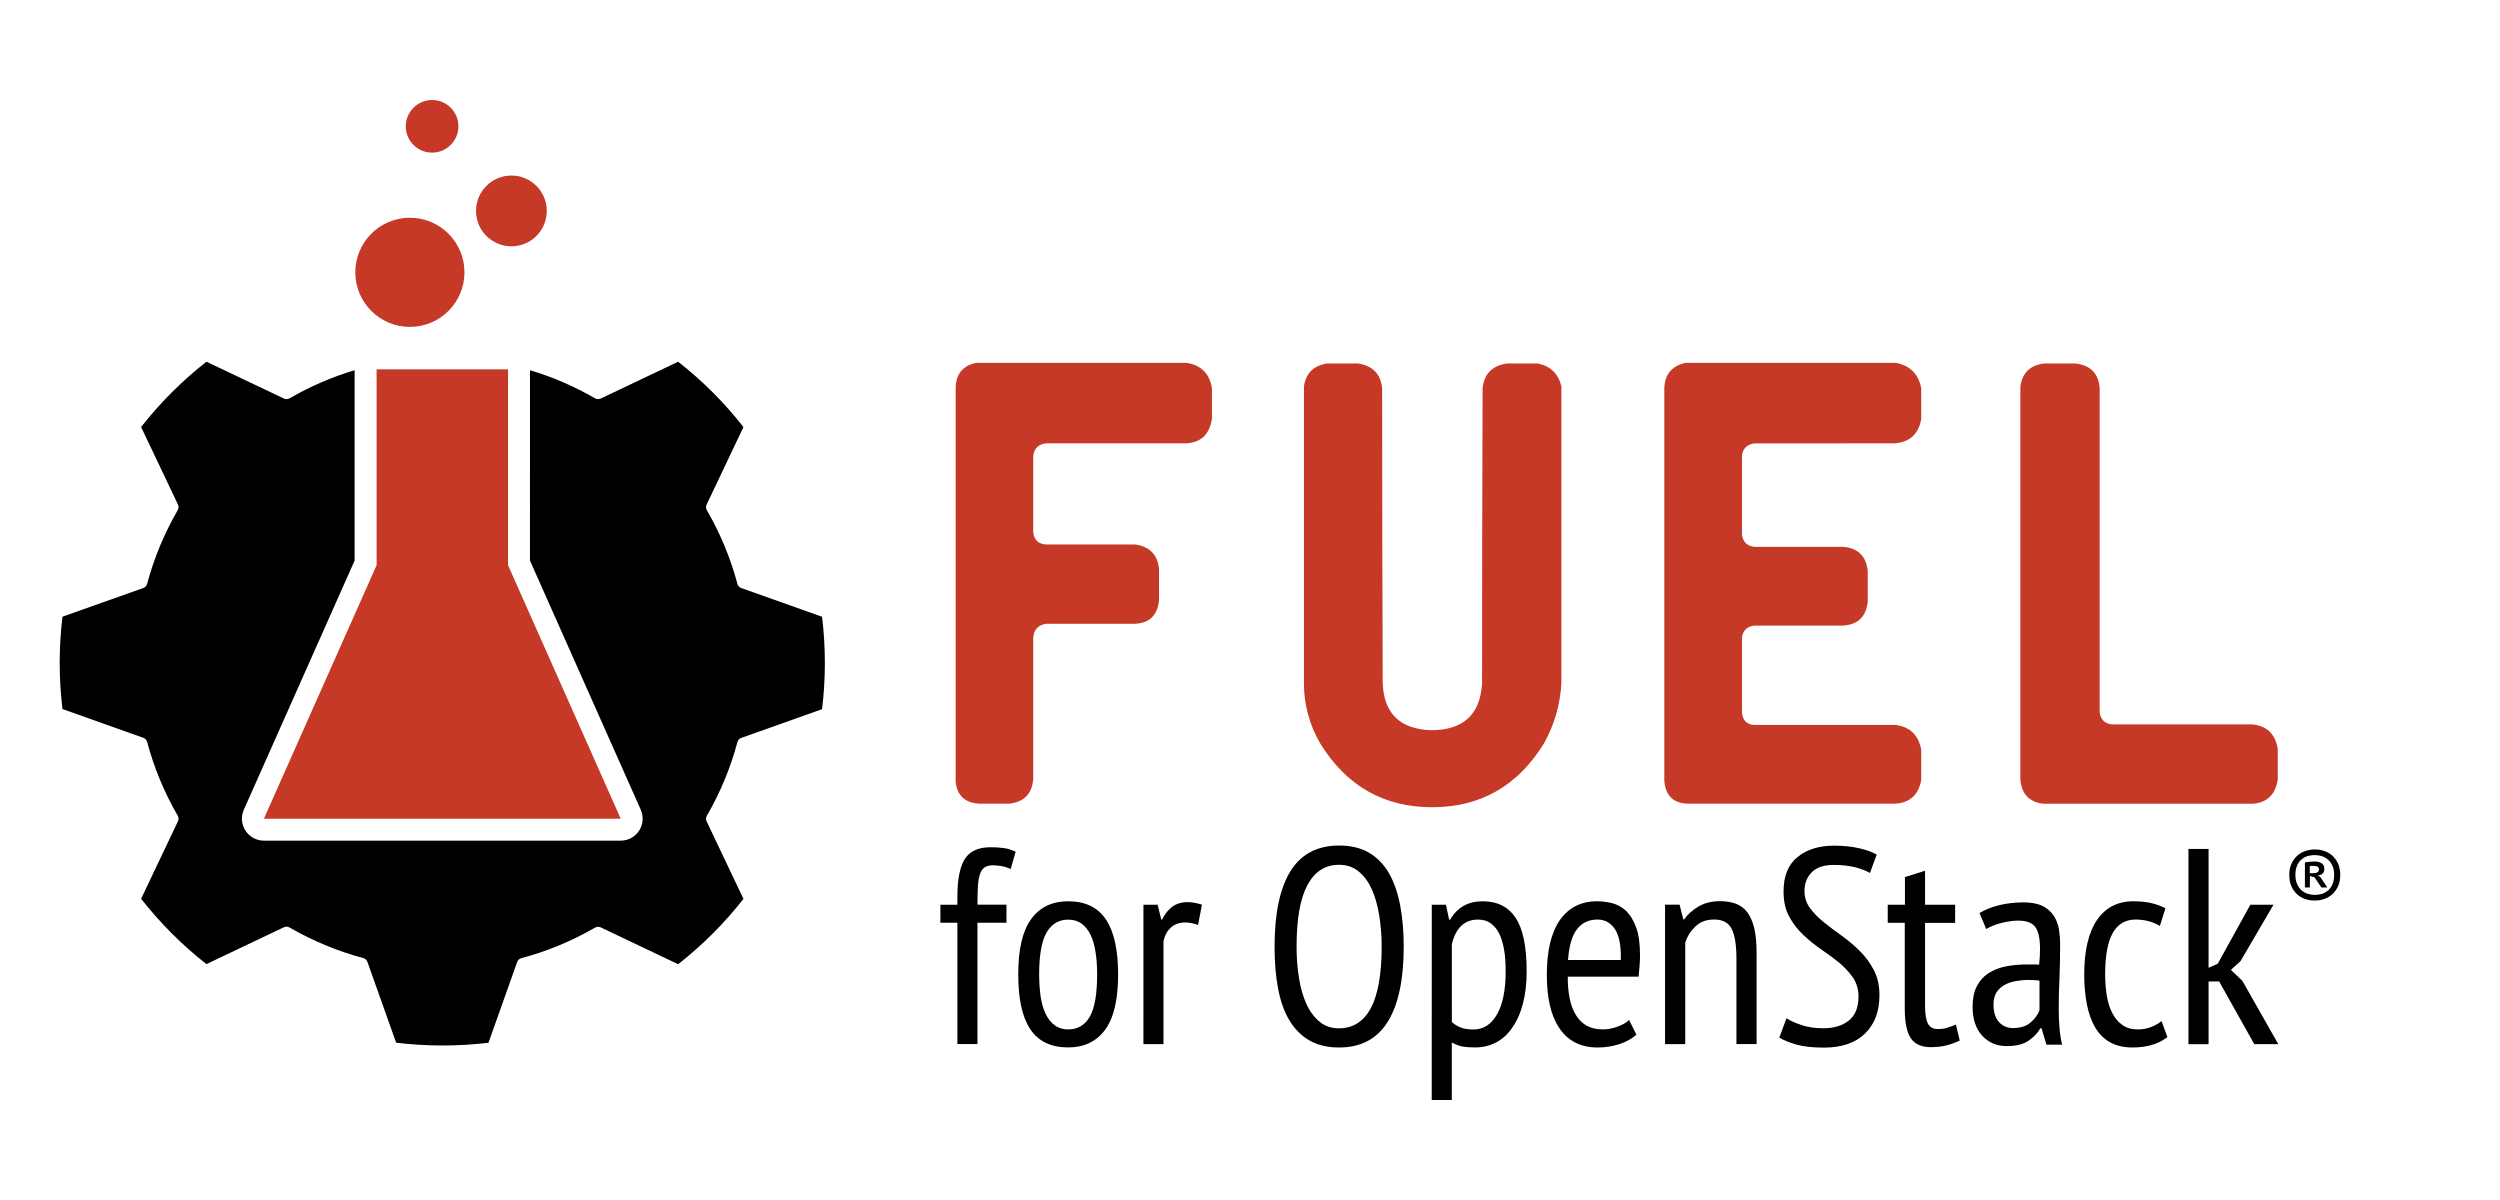 <?xml version="1.0" encoding="utf-8"?>
<!-- Generator: Adobe Illustrator 16.0.0, SVG Export Plug-In . SVG Version: 6.00 Build 0)  -->
<!DOCTYPE svg PUBLIC "-//W3C//DTD SVG 1.1//EN" "http://www.w3.org/Graphics/SVG/1.1/DTD/svg11.dtd">
<svg version="1.1" id="Layer_1" xmlns="http://www.w3.org/2000/svg" xmlns:xlink="http://www.w3.org/1999/xlink" x="0px" y="0px"
	 width="125px" height="60px" viewBox="0 0 125 60" enable-background="new 0 0 125 60" xml:space="preserve">
<path d="M22.116,52.275c-0.768,0-1.543-0.047-2.309-0.14l-1.437-4.043c-0.033-0.094-0.11-0.163-0.205-0.188
	c-1.285-0.344-2.526-0.857-3.688-1.529c-0.046-0.027-0.099-0.041-0.151-0.041c-0.043,0-0.088,0.01-0.128,0.027l-3.877,1.845
	c-1.215-0.952-2.312-2.052-3.266-3.267l1.843-3.877c0.042-0.088,0.038-0.191-0.012-0.278c-0.672-1.16-1.187-2.402-1.53-3.688
	c-0.026-0.095-0.096-0.171-0.189-0.205l-4.043-1.438c-0.093-0.764-0.139-1.54-0.139-2.309c0-0.771,0.046-1.547,0.139-2.31
	L7.167,29.4c0.093-0.034,0.163-0.11,0.189-0.206c0.343-1.285,0.858-2.526,1.53-3.688c0.05-0.086,0.054-0.19,0.012-0.279
	l-1.843-3.876c0.954-1.215,2.051-2.312,3.266-3.266l3.877,1.843c0.041,0.02,0.085,0.029,0.128,0.029c0.052,0,0.104-0.013,0.151-0.04
	c1.028-0.595,2.122-1.068,3.254-1.407v9.519l-5.54,12.459c-0.151,0.341-0.121,0.729,0.083,1.045c0.203,0.312,0.547,0.5,0.92,0.5
	h17.842c0.373,0,0.717-0.188,0.92-0.5s0.234-0.704,0.083-1.045l-5.54-12.459V18.51c1.133,0.339,2.226,0.812,3.254,1.407
	c0.046,0.027,0.098,0.04,0.149,0.04c0.045,0,0.089-0.009,0.129-0.028l3.877-1.843c1.216,0.954,2.313,2.05,3.265,3.266l-1.842,3.876
	c-0.043,0.089-0.039,0.193,0.011,0.279c0.672,1.162,1.187,2.403,1.53,3.688c0.025,0.096,0.096,0.172,0.189,0.206l4.043,1.437
	c0.092,0.766,0.139,1.542,0.139,2.309c0,0.769-0.047,1.545-0.139,2.311l-4.043,1.438c-0.093,0.033-0.164,0.109-0.189,0.205
	c-0.343,1.285-0.857,2.526-1.53,3.688c-0.05,0.086-0.055,0.188-0.011,0.278l1.842,3.877c-0.952,1.216-2.049,2.312-3.265,3.267
	l-3.877-1.844c-0.041-0.021-0.084-0.028-0.129-0.028c-0.051,0-0.103,0.016-0.149,0.041c-1.162,0.672-2.402,1.188-3.688,1.528
	c-0.095,0.024-0.172,0.098-0.205,0.188l-1.437,4.043C23.659,52.229,22.883,52.275,22.116,52.275z"/>
<circle fill="#C63926" cx="20.494" cy="13.616" r="2.729"/>
<polygon fill="#C63926" points="25.402,28.261 25.402,18.468 18.83,18.468 18.83,28.261 13.195,40.936 31.037,40.936 "/>
<circle fill="#C63926" cx="25.57" cy="10.546" r="1.769"/>
<circle fill="#C63926" cx="21.605" cy="6.316" r="1.316"/>
<g>
	<g>
		<path d="M47.02,45.236h0.849V44.84c0-0.869,0.125-1.507,0.375-1.896c0.254-0.391,0.682-0.582,1.285-0.582
			c0.242,0,0.461,0.014,0.657,0.041c0.195,0.025,0.396,0.089,0.597,0.184l-0.249,0.862c-0.167-0.073-0.323-0.123-0.466-0.146
			c-0.145-0.023-0.28-0.037-0.412-0.037c-0.188,0-0.332,0.037-0.432,0.107c-0.104,0.072-0.181,0.193-0.231,0.352
			c-0.054,0.16-0.085,0.357-0.099,0.605s-0.021,0.545-0.021,0.902h1.451v0.906h-1.451v6.064h-1.004v-6.064H47.02V45.236z"/>
		<path d="M50.912,48.723c0-1.26,0.215-2.177,0.647-2.771c0.431-0.591,1.046-0.888,1.85-0.888c0.854,0,1.485,0.305,1.889,0.912
			c0.403,0.599,0.608,1.521,0.608,2.744c0,1.268-0.22,2.188-0.655,2.776c-0.44,0.586-1.054,0.876-1.842,0.876
			c-0.857,0-1.486-0.303-1.891-0.905C51.113,50.863,50.912,49.951,50.912,48.723z M51.958,48.723c0,0.408,0.026,0.779,0.075,1.113
			c0.054,0.338,0.136,0.624,0.254,0.866c0.114,0.239,0.265,0.431,0.452,0.562c0.186,0.139,0.408,0.207,0.67,0.207
			c0.479,0,0.844-0.219,1.087-0.647c0.242-0.435,0.361-1.13,0.361-2.101c0-0.402-0.024-0.769-0.078-1.111
			c-0.05-0.338-0.132-0.627-0.25-0.869c-0.115-0.238-0.266-0.426-0.452-0.565c-0.189-0.132-0.408-0.196-0.669-0.196
			c-0.475,0-0.833,0.219-1.083,0.65C52.078,47.066,51.958,47.764,51.958,48.723z"/>
		<path d="M57.172,45.236h0.71l0.18,0.74h0.044c0.129-0.271,0.301-0.482,0.51-0.642c0.206-0.147,0.459-0.228,0.758-0.228
			c0.214,0,0.454,0.041,0.724,0.127l-0.196,1.013c-0.241-0.082-0.455-0.124-0.64-0.124c-0.299,0-0.538,0.091-0.726,0.26
			c-0.184,0.176-0.306,0.4-0.362,0.693v5.131h-1.003L57.172,45.236L57.172,45.236z"/>
		<path d="M63.729,47.326c0-1.654,0.266-2.91,0.793-3.764c0.53-0.854,1.338-1.285,2.431-1.285c0.586,0,1.084,0.117,1.489,0.354
			c0.41,0.239,0.74,0.577,0.996,1.013c0.256,0.439,0.442,0.971,0.565,1.592c0.119,0.621,0.183,1.318,0.183,2.09
			c0,1.656-0.269,2.914-0.804,3.77c-0.534,0.854-1.347,1.279-2.432,1.279c-0.578,0-1.069-0.116-1.481-0.355
			c-0.408-0.233-0.74-0.574-1.003-1.006c-0.26-0.44-0.448-0.972-0.563-1.595C63.782,48.801,63.729,48.094,63.729,47.326z
			 M64.829,47.326c0,0.55,0.037,1.068,0.119,1.561c0.077,0.496,0.198,0.93,0.37,1.301c0.162,0.371,0.387,0.668,0.654,0.893
			c0.271,0.229,0.592,0.335,0.978,0.335c0.696,0,1.226-0.335,1.59-1.003c0.358-0.676,0.544-1.701,0.544-3.084
			c0-0.541-0.043-1.059-0.121-1.549s-0.201-0.928-0.367-1.305c-0.17-0.375-0.388-0.678-0.656-0.896
			c-0.271-0.228-0.601-0.339-0.987-0.339c-0.688,0-1.218,0.339-1.576,1.003C65.012,44.916,64.829,45.939,64.829,47.326z"/>
		<path d="M71.589,45.236h0.708l0.159,0.748h0.052c0.35-0.61,0.889-0.92,1.621-0.92c0.734,0,1.284,0.273,1.65,0.826
			c0.371,0.549,0.554,1.442,0.554,2.689c0,0.59-0.063,1.111-0.183,1.584c-0.118,0.472-0.291,0.865-0.521,1.195
			c-0.219,0.33-0.491,0.586-0.813,0.758c-0.317,0.168-0.674,0.256-1.064,0.256c-0.27,0-0.484-0.018-0.643-0.046
			c-0.158-0.032-0.33-0.104-0.519-0.202V55h-1.004L71.589,45.236L71.589,45.236z M72.593,51.104c0.13,0.115,0.276,0.203,0.441,0.271
			c0.161,0.062,0.379,0.099,0.647,0.099c0.491,0,0.881-0.25,1.17-0.756c0.287-0.499,0.432-1.213,0.432-2.144
			c0-0.396-0.021-0.75-0.075-1.068c-0.052-0.312-0.132-0.586-0.24-0.812c-0.116-0.229-0.254-0.399-0.43-0.527
			c-0.171-0.128-0.386-0.188-0.634-0.188c-0.68,0-1.114,0.407-1.312,1.237L72.593,51.104L72.593,51.104z"/>
		<path d="M81.82,51.734c-0.223,0.201-0.508,0.358-0.853,0.475c-0.342,0.107-0.702,0.166-1.087,0.166
			c-0.438,0-0.816-0.088-1.135-0.256c-0.322-0.17-0.587-0.418-0.796-0.739c-0.211-0.321-0.364-0.706-0.464-1.151
			c-0.098-0.443-0.143-0.949-0.143-1.506c0-1.188,0.219-2.094,0.653-2.722c0.438-0.618,1.054-0.937,1.853-0.937
			c0.266,0,0.52,0.033,0.776,0.1c0.256,0.064,0.485,0.197,0.69,0.389c0.203,0.201,0.367,0.473,0.496,0.824
			C81.938,46.73,82,47.189,82,47.759c0,0.158-0.003,0.332-0.02,0.513c-0.017,0.18-0.031,0.367-0.049,0.562h-3.543
			c0,0.4,0.028,0.766,0.096,1.09c0.064,0.321,0.17,0.6,0.31,0.826c0.138,0.229,0.317,0.408,0.535,0.531
			c0.22,0.123,0.489,0.189,0.817,0.189c0.252,0,0.498-0.051,0.744-0.142c0.246-0.093,0.438-0.202,0.562-0.334L81.82,51.734z
			 M81.04,48c0.021-0.703-0.08-1.215-0.29-1.537c-0.216-0.324-0.508-0.486-0.88-0.486c-0.433,0-0.771,0.162-1.021,0.486
			c-0.252,0.322-0.397,0.834-0.447,1.537H81.04z"/>
		<path d="M86.822,52.209v-4.25c0-0.703-0.077-1.206-0.242-1.52c-0.162-0.312-0.452-0.463-0.87-0.463
			c-0.373,0-0.683,0.105-0.922,0.33c-0.242,0.228-0.421,0.5-0.526,0.823v5.077h-1.01v-6.973h0.727l0.186,0.738h0.039
			c0.179-0.252,0.418-0.467,0.719-0.644c0.301-0.179,0.663-0.269,1.079-0.269c0.3,0,0.562,0.045,0.79,0.127
			c0.229,0.086,0.416,0.224,0.57,0.426c0.154,0.201,0.271,0.467,0.354,0.806c0.075,0.335,0.114,0.757,0.114,1.263v4.523h-1.006
			L86.822,52.209L86.822,52.209z"/>
		<path d="M89.326,50.91c0.174,0.123,0.427,0.234,0.744,0.342c0.322,0.107,0.685,0.161,1.095,0.161c0.519,0,0.944-0.124,1.271-0.38
			c0.326-0.26,0.489-0.655,0.489-1.215c0-0.357-0.096-0.672-0.28-0.943c-0.188-0.27-0.42-0.518-0.694-0.748
			c-0.283-0.223-0.583-0.449-0.901-0.664c-0.32-0.223-0.619-0.463-0.898-0.73c-0.276-0.26-0.51-0.563-0.696-0.912
			c-0.188-0.348-0.278-0.76-0.278-1.24c0-0.781,0.234-1.355,0.703-1.732c0.467-0.382,1.082-0.566,1.834-0.566
			c0.464,0,0.879,0.047,1.24,0.129c0.363,0.082,0.656,0.189,0.881,0.318l-0.339,0.92c-0.164-0.104-0.403-0.194-0.716-0.281
			c-0.312-0.077-0.672-0.123-1.08-0.123c-0.502,0-0.875,0.123-1.117,0.371c-0.239,0.244-0.359,0.557-0.359,0.929
			c0,0.326,0.092,0.61,0.276,0.862c0.187,0.252,0.421,0.488,0.698,0.711s0.578,0.449,0.9,0.677c0.316,0.228,0.616,0.483,0.896,0.759
			c0.282,0.281,0.514,0.6,0.696,0.949c0.188,0.352,0.281,0.768,0.281,1.256c0,0.816-0.242,1.457-0.728,1.924
			c-0.481,0.467-1.169,0.697-2.05,0.697c-0.56,0-1.014-0.05-1.375-0.152c-0.354-0.101-0.643-0.22-0.855-0.348L89.326,50.91z"/>
		<path d="M94.396,45.236h0.851v-1.381l1.005-0.318v1.699h1.505v0.906h-1.505v4.153c0,0.408,0.049,0.706,0.146,0.886
			c0.096,0.182,0.256,0.271,0.479,0.271c0.185,0,0.347-0.021,0.479-0.062c0.138-0.041,0.281-0.101,0.438-0.16l0.195,0.797
			c-0.202,0.099-0.433,0.181-0.679,0.246c-0.244,0.06-0.502,0.084-0.771,0.084c-0.466,0-0.803-0.149-1.003-0.451
			c-0.196-0.301-0.298-0.793-0.298-1.473v-4.293h-0.851v-0.904H94.396z"/>
		<path d="M98.975,45.654c0.269-0.168,0.594-0.297,0.981-0.394c0.387-0.095,0.796-0.141,1.222-0.141
			c0.391,0,0.702,0.062,0.943,0.174c0.234,0.119,0.42,0.28,0.555,0.476c0.135,0.203,0.225,0.43,0.268,0.683
			c0.043,0.259,0.062,0.526,0.062,0.804c0,0.559-0.01,1.104-0.032,1.631c-0.027,0.532-0.037,1.036-0.037,1.512
			c0,0.353,0.01,0.682,0.037,0.981c0.022,0.302,0.068,0.586,0.131,0.854h-0.783l-0.246-0.821h-0.057
			c-0.139,0.243-0.338,0.454-0.605,0.631c-0.268,0.179-0.627,0.261-1.081,0.261c-0.498,0-0.905-0.174-1.224-0.521
			c-0.321-0.351-0.479-0.829-0.479-1.444c0-0.4,0.063-0.734,0.199-1.003c0.133-0.272,0.323-0.491,0.565-0.657
			c0.248-0.164,0.537-0.287,0.871-0.354c0.336-0.07,0.717-0.104,1.129-0.104c0.092,0,0.187,0,0.274,0
			c0.095,0,0.19,0.004,0.289,0.008c0.03-0.283,0.044-0.545,0.044-0.769c0-0.526-0.076-0.899-0.236-1.108
			c-0.154-0.215-0.438-0.322-0.855-0.322c-0.256,0-0.54,0.041-0.842,0.119c-0.303,0.074-0.56,0.179-0.756,0.303L98.975,45.654z
			 M101.971,49.031c-0.093-0.014-0.181-0.021-0.272-0.025c-0.093-0.004-0.183-0.009-0.275-0.009c-0.222,0-0.438,0.021-0.646,0.06
			c-0.215,0.037-0.399,0.104-0.566,0.198c-0.163,0.095-0.295,0.214-0.391,0.371c-0.098,0.161-0.146,0.362-0.146,0.603
			c0,0.367,0.091,0.66,0.267,0.867c0.182,0.197,0.414,0.307,0.697,0.307c0.387,0,0.686-0.096,0.893-0.28
			c0.216-0.187,0.361-0.39,0.443-0.608v-1.48h-0.004V49.031z"/>
		<path d="M108.369,51.857c-0.23,0.174-0.496,0.311-0.793,0.394c-0.299,0.083-0.611,0.124-0.939,0.124
			c-0.441,0-0.818-0.088-1.125-0.256c-0.309-0.17-0.556-0.418-0.748-0.739c-0.19-0.321-0.332-0.71-0.418-1.155
			c-0.09-0.455-0.135-0.959-0.135-1.502c0-1.188,0.213-2.094,0.639-2.722c0.422-0.618,1.027-0.937,1.818-0.937
			c0.363,0,0.676,0.033,0.932,0.1c0.26,0.064,0.486,0.15,0.672,0.251l-0.278,0.879c-0.371-0.213-0.776-0.317-1.211-0.317
			c-0.503,0-0.886,0.219-1.14,0.662c-0.254,0.439-0.386,1.139-0.386,2.084c0,0.385,0.031,0.738,0.085,1.072
			c0.059,0.34,0.146,0.623,0.28,0.871c0.128,0.251,0.296,0.445,0.499,0.586c0.209,0.148,0.463,0.219,0.77,0.219
			c0.243,0,0.469-0.041,0.676-0.125c0.211-0.082,0.382-0.186,0.514-0.291L108.369,51.857z"/>
		<path d="M110.957,49.072h-0.529v3.137h-1.006v-9.762h1.006v5.943l0.459-0.203l1.631-2.951h1.157l-1.646,2.815l-0.485,0.444
			l0.571,0.542l1.799,3.169h-1.201L110.957,49.072z"/>
	</g>
	<g>
		<path d="M114.463,43.748c0-0.206,0.034-0.389,0.104-0.548c0.067-0.153,0.158-0.286,0.275-0.397
			c0.116-0.111,0.249-0.188,0.407-0.246c0.149-0.056,0.313-0.084,0.485-0.084c0.179,0,0.348,0.028,0.504,0.084
			c0.152,0.058,0.289,0.135,0.404,0.246c0.111,0.111,0.203,0.244,0.271,0.397c0.062,0.159,0.1,0.342,0.1,0.548
			c0,0.202-0.035,0.393-0.104,0.549c-0.07,0.157-0.163,0.293-0.278,0.4c-0.115,0.111-0.248,0.188-0.4,0.246
			c-0.154,0.055-0.32,0.084-0.496,0.084c-0.178,0-0.351-0.029-0.498-0.084c-0.155-0.058-0.287-0.135-0.4-0.246
			c-0.113-0.107-0.209-0.243-0.273-0.4C114.497,44.141,114.463,43.95,114.463,43.748z M114.77,43.748
			c0,0.165,0.027,0.312,0.076,0.434c0.055,0.123,0.123,0.23,0.209,0.312c0.09,0.084,0.191,0.146,0.307,0.189
			c0.115,0.037,0.242,0.06,0.373,0.06c0.144,0,0.271-0.021,0.391-0.06c0.117-0.045,0.221-0.105,0.307-0.187
			c0.086-0.083,0.154-0.188,0.201-0.312c0.053-0.123,0.073-0.271,0.073-0.439c0-0.166-0.022-0.307-0.075-0.436
			c-0.05-0.119-0.122-0.224-0.208-0.305c-0.088-0.087-0.188-0.148-0.312-0.189c-0.116-0.039-0.24-0.059-0.377-0.059
			s-0.268,0.02-0.389,0.059c-0.115,0.041-0.217,0.104-0.304,0.189c-0.088,0.081-0.155,0.186-0.2,0.305
			C114.793,43.441,114.77,43.582,114.77,43.748z M115.238,43.125c0.052-0.014,0.125-0.023,0.221-0.037
			c0.096-0.009,0.18-0.014,0.266-0.014c0.131,0,0.246,0.029,0.346,0.082c0.097,0.059,0.146,0.158,0.146,0.294
			c0,0.104-0.032,0.183-0.096,0.235c-0.065,0.058-0.147,0.086-0.247,0.096l0.137,0.062l0.354,0.531h-0.293l-0.342-0.503
			l-0.236-0.075v0.578h-0.249v-1.25L115.238,43.125L115.238,43.125z M115.669,43.294c-0.036,0-0.065,0-0.101,0
			c-0.033,0-0.062,0.013-0.08,0.021v0.345h0.168c0.195,0,0.291-0.063,0.291-0.194C115.947,43.348,115.854,43.294,115.669,43.294z"/>
	</g>
</g>
<g>
	<path fill="#C63926" d="M59.333,18.143c0.725,0.117,1.146,0.539,1.264,1.264v1.528c-0.118,0.783-0.549,1.195-1.293,1.233h-6.996
		c-0.392,0.039-0.607,0.256-0.646,0.647v3.791c0.039,0.392,0.254,0.598,0.646,0.617h4.438c0.724,0.098,1.126,0.499,1.205,1.204
		v1.587c-0.078,0.765-0.49,1.157-1.234,1.175h-4.409c-0.392,0.059-0.607,0.285-0.646,0.676v3.263v3.819
		c-0.059,0.746-0.461,1.158-1.206,1.236h-1.498c-0.706-0.039-1.098-0.402-1.176-1.088V35.13v-0.382V20.759v-1.382
		c0.02-0.685,0.363-1.097,1.028-1.234H59.333z"/>
	<path fill="#C63926" d="M76.867,18.172c0.646,0.118,1.046,0.501,1.203,1.147v14.842c-0.059,1.077-0.354,2.086-0.881,3.026
		c-1.313,2.117-3.174,3.174-5.586,3.174c-2.408,0-4.271-1.057-5.582-3.174c-0.549-0.94-0.824-1.949-0.824-3.026V19.319
		c0.099-0.666,0.49-1.048,1.178-1.147h1.527c0.744,0.118,1.146,0.54,1.205,1.264c0,4.918,0.011,9.826,0.029,14.725
		c0.059,1.508,0.859,2.291,2.407,2.351c1.606,0,2.46-0.772,2.56-2.322c0-4.896,0.01-9.814,0.027-14.751
		c0.061-0.725,0.46-1.146,1.206-1.264L76.867,18.172L76.867,18.172z"/>
	<path fill="#C63926" d="M87.713,22.169c-0.372,0.059-0.576,0.264-0.615,0.618v3.967c0.06,0.353,0.264,0.549,0.615,0.588h4.438
		c0.746,0.059,1.158,0.462,1.236,1.206v1.528c-0.078,0.765-0.5,1.167-1.266,1.205h-4.408c-0.354,0.039-0.559,0.234-0.615,0.587
		v3.763c0.039,0.393,0.243,0.598,0.615,0.617h7.084c0.704,0.1,1.126,0.509,1.264,1.232v1.528c-0.138,0.744-0.578,1.138-1.321,1.177
		H84.393c-0.726-0.021-1.117-0.401-1.177-1.146v-1.381v-16.9v-1.352c0.021-0.686,0.373-1.107,1.06-1.264h10.521
		c0.704,0.137,1.126,0.559,1.264,1.264v1.557c-0.138,0.745-0.578,1.145-1.322,1.205L87.713,22.169L87.713,22.169z"/>
	<path fill="#C63926" d="M112.656,40.186h-10.521c-0.686-0.098-1.059-0.5-1.117-1.205v-1.32V19.32c0.1-0.686,0.5-1.068,1.205-1.147
		h1.528c0.763,0.079,1.175,0.49,1.233,1.235v3.908V35.6c0.039,0.373,0.246,0.58,0.617,0.619h7.022
		c0.728,0.077,1.146,0.487,1.265,1.231v1.528C113.773,39.725,113.361,40.125,112.656,40.186z"/>
</g>
</svg>
